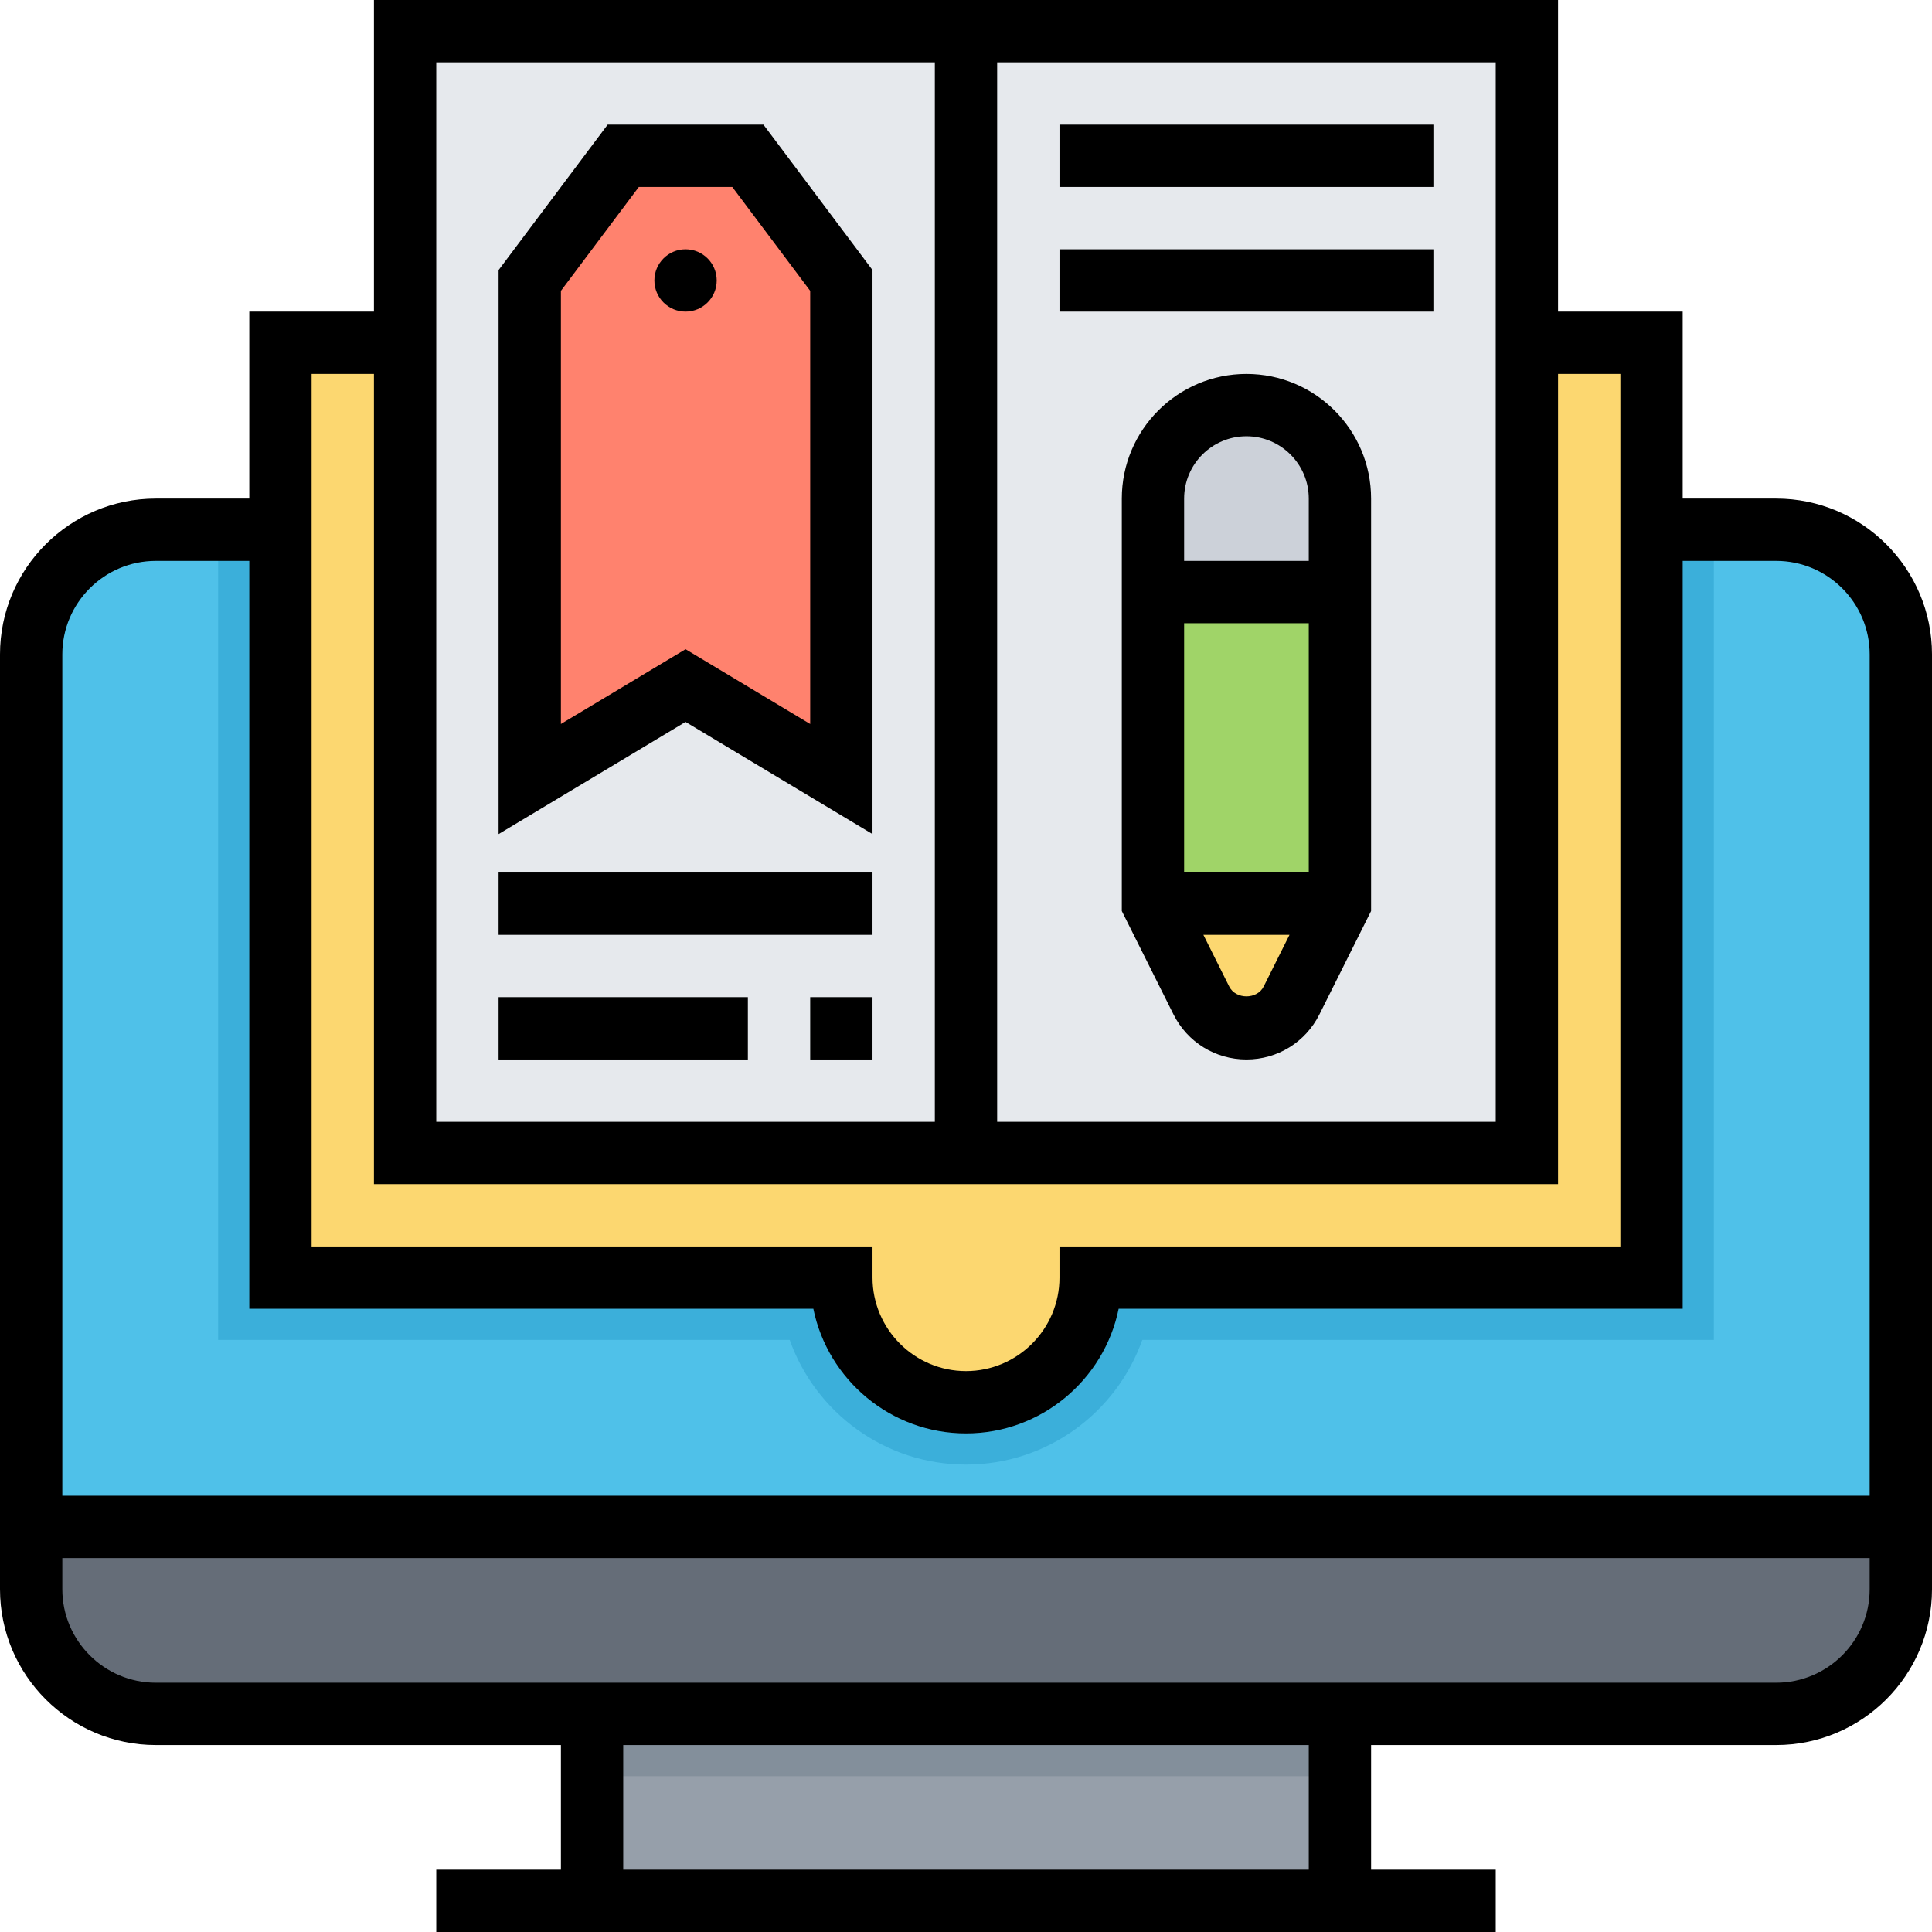 <svg height="496pt" viewBox="0 0 496 496" width="496pt" xmlns="http://www.w3.org/2000/svg"><path d="m152 431.992h192v56.008h-192zm0 0" fill="#969faa"/><path d="m72 136h-32c-17.672 0-32 14.328-32 32v240c0 17.672 14.328 32 32 32h416c17.672 0 32-14.328 32-32v-240c0-17.672-14.328-32-32-32zm0 0" fill="#4fc1e9"/><path d="m8 408c0 17.672 14.328 32 32 32h416c17.672 0 32-14.328 32-32v-16h-480zm0 0" fill="#656d78"/><path d="m152 440h192v16h-192zm0 0" fill="#838f9b"/><path d="m424 136h-368v208h146.742c6.602 18.625 24.402 32 45.258 32s38.656-13.375 45.258-32h146.742v-208zm0 0" fill="#3bafda"/><path d="m104 88h-32v240h144c0 17.672 14.328 32 32 32s32-14.328 32-32h144v-240zm0 0" fill="#fcd770"/><path d="m104 8h288v288h-288zm0 0" fill="#e6e9ed"/><path d="m192 40h-32l-24 32v128l40-24 40 24v-128zm0 0" fill="#ff826e"/><path d="m296 232 12.426 24.84c2.191 4.383 6.672 7.16 11.574 7.16s9.383-2.777 11.574-7.16l12.426-24.84zm0 0" fill="#fcd770"/><path d="m320 104c-13.258 0-24 10.742-24 24v24h48v-24c0-13.258-10.742-24-24-24zm0 0" fill="#ccd1d9"/><path d="m296 152h48v80h-48zm0 0" fill="#a0d468"/><path d="m184 72c0 4.418-3.582 8-8 8s-8-3.582-8-8 3.582-8 8-8 8 3.582 8 8zm0 0"/><path d="m456 128h-24v-48h-32v-80h-304v80h-32v48h-24c-22.055 0-40 17.945-40 40v240c0 22.055 17.945 40 40 40h104v32h-32v16h272v-16h-32v-32h104c22.055 0 40-17.945 40-40v-240c0-22.055-17.945-40-40-40zm-72-112v272h-128v-272zm-272 0h128v272h-128zm-32 80h16v208h304v-208h16v224h-144v8c0 13.23-10.77 24-24 24s-24-10.77-24-24v-8h-144zm-40 48h24v192h144.809c3.711 18.23 19.879 32 39.191 32s35.48-13.77 39.191-32h144.809v-192h24c13.23 0 24 10.77 24 24v216h-464v-216c0-13.23 10.77-24 24-24zm296 336h-176v-32h176zm120-48h-416c-13.23 0-24-10.77-24-24v-8h464v8c0 13.23-10.77 24-24 24zm0 0"/><path d="m196 32h-40l-28 37.336v144.801l48-28.801 48 28.801v-144.801zm12 153.871-32-19.199-32 19.199v-111.199l20-26.672h24l20 26.664zm0 0"/><path d="m128 224h96v16h-96zm0 0"/><path d="m208 256h16v16h-16zm0 0"/><path d="m128 256h64v16h-64zm0 0"/><path d="m272 32h96v16h-96zm0 0"/><path d="m272 64h96v16h-96zm0 0"/><path d="m320 96c-17.648 0-32 14.352-32 32v105.887l13.273 26.547c3.566 7.125 10.75 11.566 18.727 11.566s15.16-4.441 18.734-11.574l13.266-26.539v-105.887c0-17.648-14.352-32-32-32zm0 16c8.824 0 16 7.176 16 16v16h-32v-16c0-8.824 7.176-16 16-16zm-16 112v-64h32v64zm11.574 29.266-6.629-13.266h22.109l-6.629 13.266c-1.699 3.375-7.16 3.367-8.852 0zm0 0"/></svg>